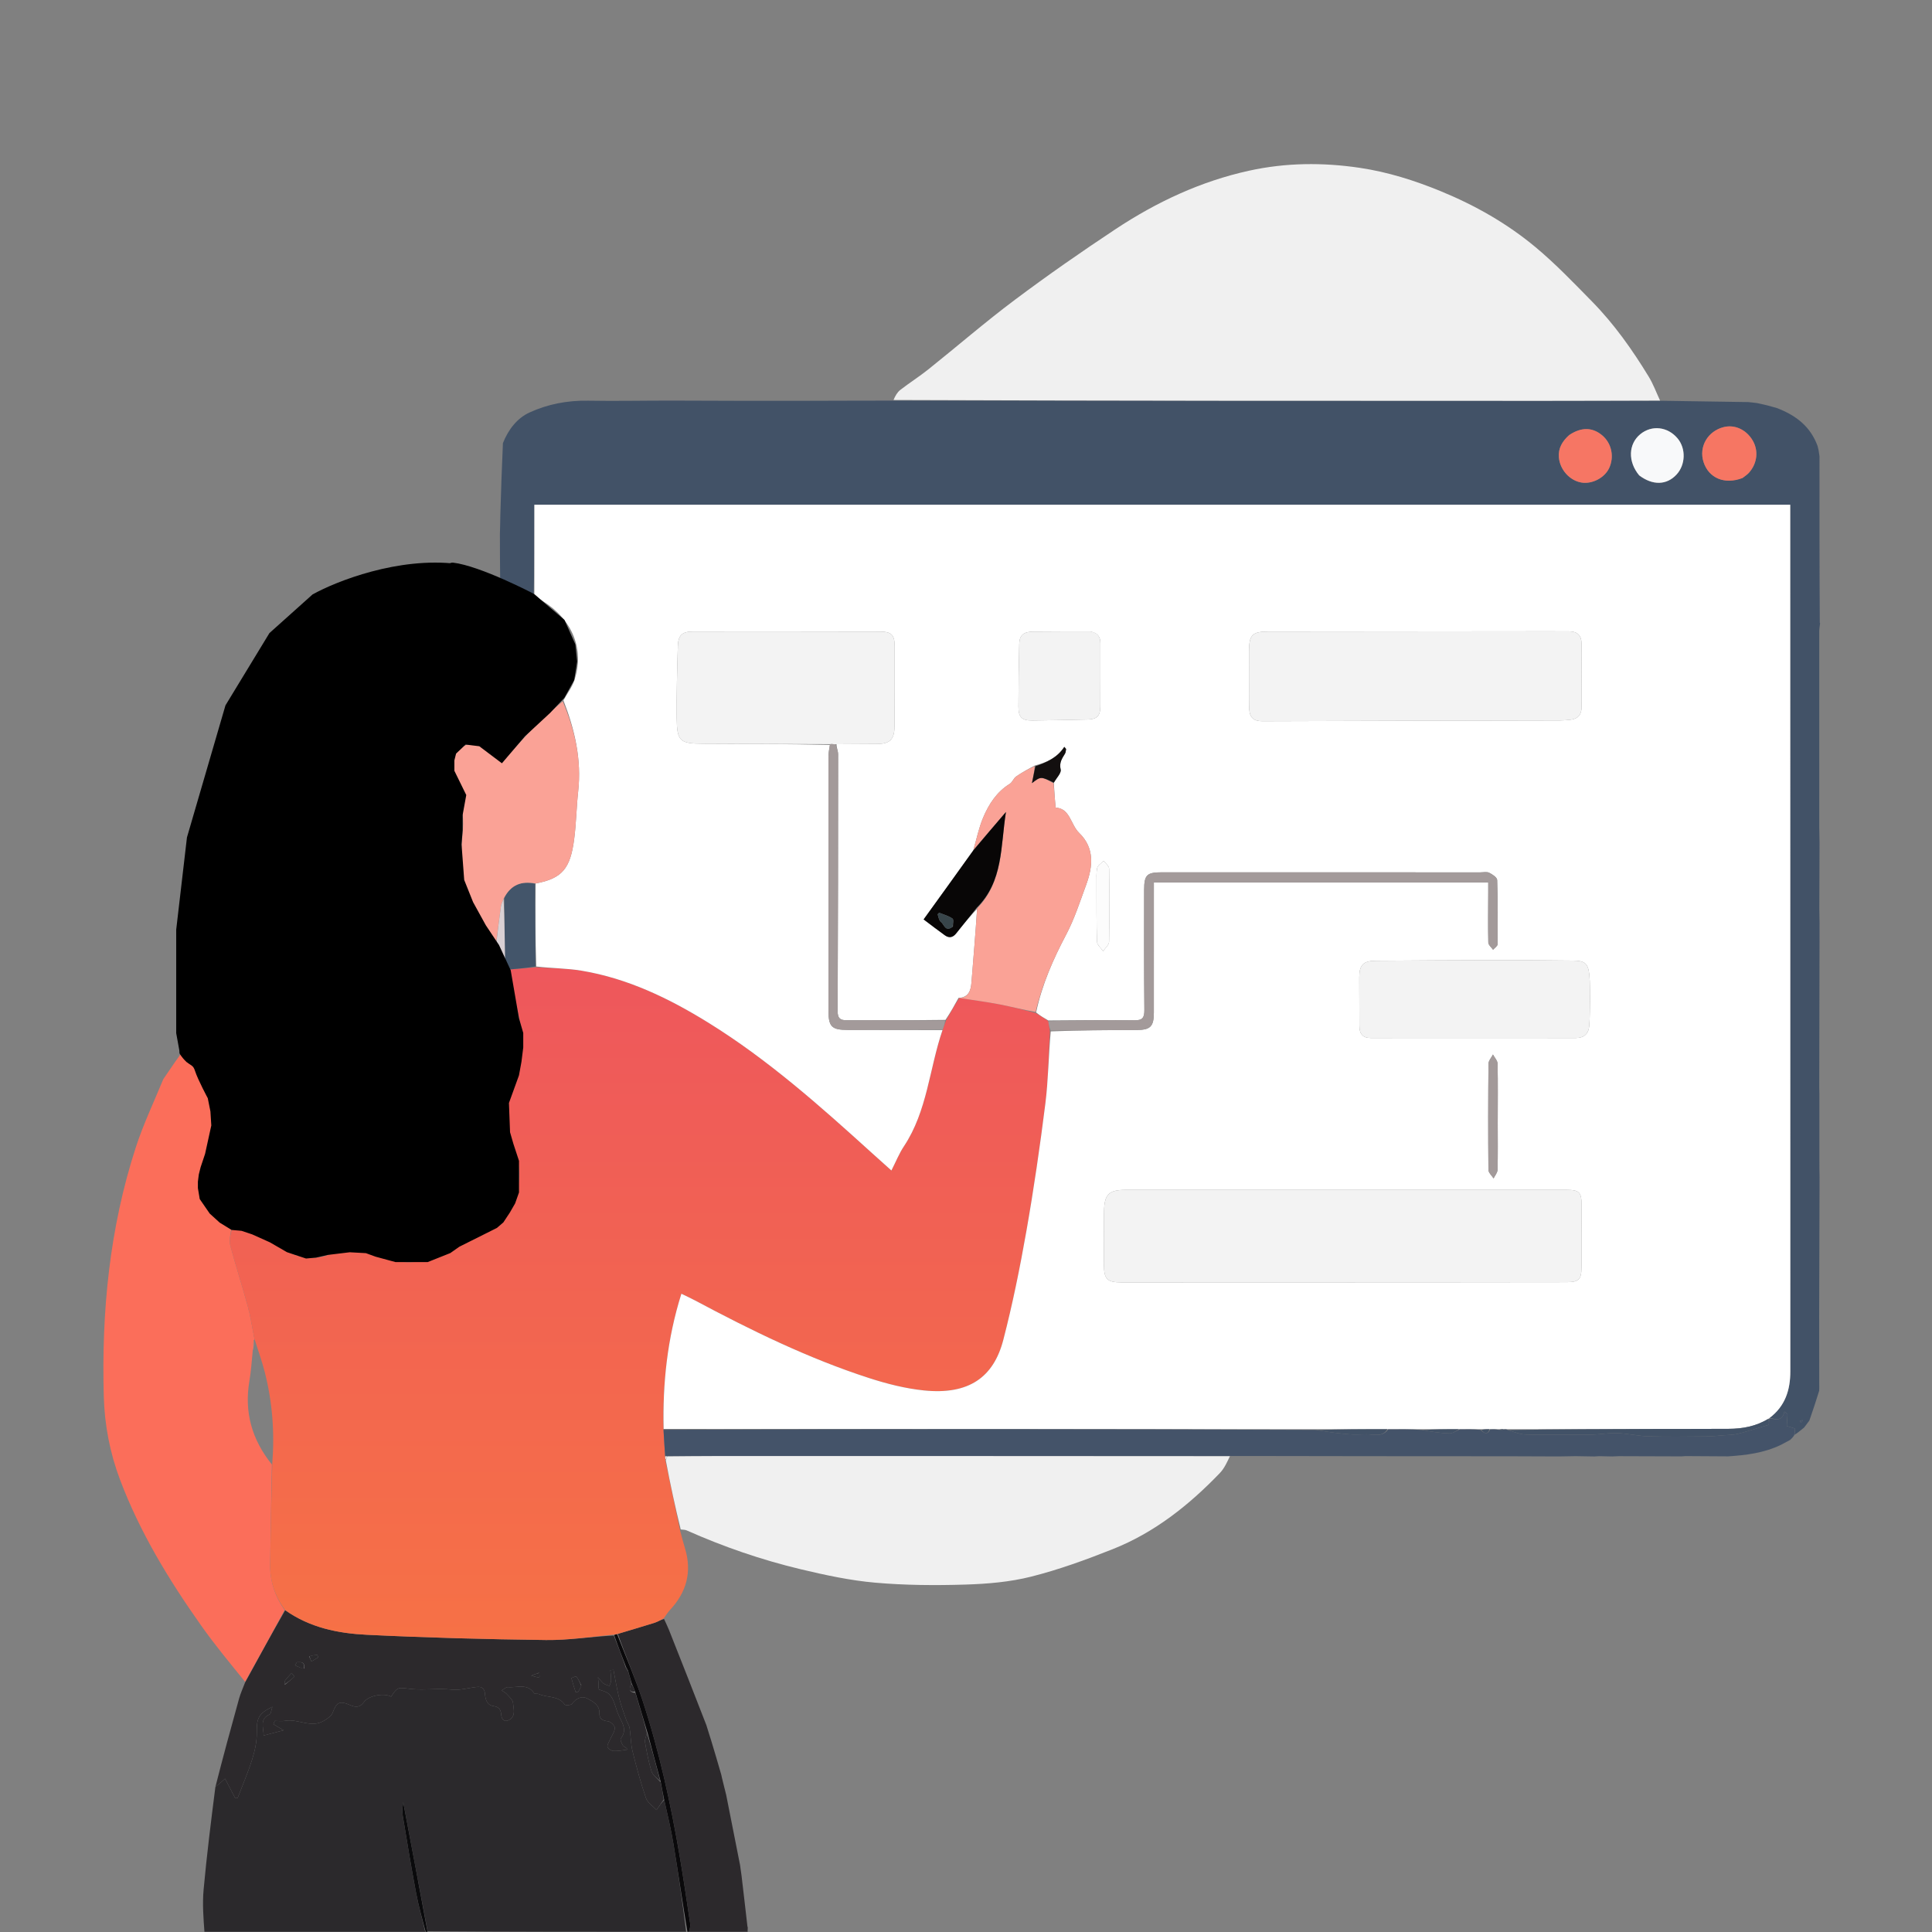 <svg width="1080" height="1080" viewBox="0 0 1080 1080" fill="none" xmlns="http://www.w3.org/2000/svg">
<rect x="0" y="0" width="1080" height="1080" fill="#808080" stroke="none"/>
<g clip-path="url(#clip0_3380_73)">
<mask id="mask0_3380_73" style="mask-type:luminance" maskUnits="userSpaceOnUse" x="0" y="0" width="1080" height="1080">
<path d="M1080 0H0V1080H1080V0Z" fill="white"/>
</mask>
<g mask="url(#mask0_3380_73)">
<path d="M238.001 1081C196.98 1081 155.959 1081 114.333 1080.6C113.717 1072.24 113.096 1064.22 113.819 1056.32C115.57 1037.18 117.947 1018.1 120.399 998.939C122.139 997.597 123.551 996.315 125.792 994.281C127.858 998.242 129.593 1001.57 131.327 1004.89C131.805 1005.02 132.283 1005.15 132.761 1005.28C135.538 998.028 138.646 990.876 140.974 983.479C142.478 978.7 143.597 973.552 143.539 968.584C143.446 960.547 144.381 957.956 152.255 954.093C151.605 956.028 151.528 958.002 150.725 958.363C145.072 960.907 147.232 965.362 147.4 970.154C151.381 969.112 154.91 968.188 158.521 967.242C156.329 965.929 154.596 964.89 152.862 963.852C153.098 963.234 153.334 962.617 153.57 962C155.516 962 157.516 962.292 159.4 961.948C166.622 960.629 173.851 966.235 180.977 961.952C182.852 960.825 185.219 959.41 185.889 957.587C188.108 951.546 189.769 950.553 195.724 953.157C198.753 954.481 201.2 954.616 203.483 951.405C206.108 947.713 215.05 946.268 218.605 948.453C222.556 942.348 222.808 943.478 230.236 944.192C237.482 944.888 244.947 943.661 252.417 944.496C257.022 945.011 261.84 943.517 266.573 943.023C269.353 942.732 270.86 943.83 271.098 946.906C271.333 949.927 272.155 953.142 275.802 953.7C278.865 954.169 279.99 955.542 280.191 958.565C280.348 960.945 281.842 962.975 284.579 961.475C288.572 959.287 287.001 955.192 286.799 951.959C286.691 950.24 284.662 948.562 283.313 947.031C282.551 946.164 281.409 945.632 280.439 944.949C281.617 944.301 282.854 943.012 283.963 943.115C288.944 943.577 294.746 940.768 298.578 946.517C298.946 947.069 300.548 946.651 301.414 947.045C306.063 949.158 312.145 947.696 315.672 952.87C316.07 953.454 319.15 953.254 319.745 952.473C322.079 949.406 325.138 947.766 328.366 949.5C331.455 951.159 335.221 952.994 335.081 957.782C334.992 960.824 336.801 961.875 339.865 962.208C341.349 962.369 343.791 964.75 343.703 965.975C343.535 968.303 341.82 970.505 340.828 972.794C340.288 974.042 339.245 975.641 339.636 976.577C340.089 977.661 341.845 978.791 343.076 978.838C345.652 978.935 348.256 978.335 350.848 978.021C350.029 976.659 348.704 976.472 348.238 975.739C347.498 974.574 346.536 972.425 347.048 971.769C350.571 967.258 348.131 963.541 346.144 959.514C344.787 956.764 344.17 953.658 342.944 950.831C342.259 949.252 341.274 947.558 339.939 946.573C338.415 945.448 336.353 945.052 334.359 944.275C334.471 943.614 334.691 942.974 334.664 942.346C334.594 940.751 334.414 939.16 334.277 937.568C335.28 938.737 336.146 940.077 337.328 941.022C338.242 941.752 339.552 941.987 340.686 942.443C341.01 941.429 341.587 940.42 341.603 939.402C341.635 937.487 341.342 935.566 341.185 933.647C341.769 933.587 342.353 933.526 342.938 933.466C343.959 938.647 344.781 943.878 346.062 948.995C347.13 953.257 348.698 957.397 350.124 961.565C350.641 963.077 351.73 964.457 351.97 965.989C352.642 970.286 352.557 974.742 353.587 978.934C355.751 987.746 358.146 996.53 361.084 1005.11C361.974 1007.71 364.96 1009.59 366.986 1011.8C368.34 1009.83 369.695 1007.87 371.309 1006.19C373.237 1014.7 375.158 1022.88 376.521 1031.16C379.196 1047.4 381.56 1063.69 383.581 1079.97C335.094 1080 287.079 1080.01 239.035 1079.62C234.468 1055.27 229.93 1031.33 225.392 1007.39C225.061 1009.92 224.72 1012.46 225.117 1014.88C227.475 1029.24 229.838 1043.6 232.542 1057.9C234.011 1065.66 236.159 1073.3 238.001 1081Z" fill="#2B292C"/>
<path d="M418.004 1077.5C417.977 1077.92 417.95 1078.34 417.924 1079.26C417.951 1080.18 417.976 1080.59 418.001 1081C407.313 1081 396.626 1081 385.459 1080.79C384.98 1080.58 384.966 1080.17 385.25 1079.87C385.637 1078.11 386.012 1076.6 385.799 1075.18C383.943 1062.77 382.129 1050.35 380.022 1037.98C374.988 1008.42 368.59 979.156 359.234 950.647C355.106 938.066 349.768 925.882 345.381 913.349C352.467 911.191 359.171 909.266 365.824 907.174C367.639 906.603 369.299 905.535 371.198 905.021C372.252 907.318 373.214 909.258 374.01 911.263C380.987 928.851 387.935 946.451 394.883 964.416C395.803 967.523 396.732 970.263 397.683 973.404C399.58 979.804 401.453 985.803 403.209 992.126C403.388 993.3 403.685 994.15 403.95 995.33C404.191 996.479 404.464 997.298 404.722 998.482C405.129 1000.23 405.55 1001.62 405.946 1003.4C408.522 1016.57 411.123 1029.35 413.678 1042.5C413.94 1044.59 414.247 1046.3 414.521 1048.46C415.607 1057.94 416.725 1066.97 417.74 1076.18C417.759 1076.74 417.881 1077.12 418.004 1077.5Z" fill="#2C292C"/>
<path d="M238.25 1081C236.158 1073.3 234.01 1065.66 232.541 1057.9C229.837 1043.6 227.474 1029.24 225.116 1014.88C224.719 1012.46 225.06 1009.92 225.39 1007.39C229.929 1031.33 234.467 1055.27 239.005 1079.86C239.004 1080.51 239 1081 239 1081C239 1081 238.5 1081 238.25 1081Z" fill="#0A0A0C"/>
<path d="M1017.11 255.001C1017.09 285.878 1017.07 316.755 1017.27 348.059C1017.49 348.485 1017.43 348.504 1017.43 348.504C1017.27 349.971 1016.97 351.439 1016.97 352.906C1016.95 389.295 1016.97 425.685 1016.98 462.974C1017.03 466.25 1017.08 468.626 1017.13 471.001C1017.09 483.126 1017.05 495.25 1017 508.15C1017.04 511.285 1017.09 513.643 1017.14 516.001C1017.08 546.359 1017.03 576.717 1016.96 607.959C1017.02 610.563 1017.08 612.282 1017.05 614.463C1017.02 625.95 1017.08 636.974 1017.05 648.447C1017.02 651.93 1017.08 654.966 1017.14 658.001C1017.07 682.969 1016.98 707.936 1016.93 732.904C1016.9 746.056 1016.95 759.208 1016.96 773.11C1016.98 774.907 1017.01 775.954 1016.94 777.396C1015.13 783.161 1013.43 788.531 1011.46 794.07C1010.39 795.459 1009.58 796.678 1008.48 798.041C1006.51 799.609 1004.84 801.032 1003.15 802.074C1003.25 800.615 1003.37 799.538 1003.48 798.569C1001.48 797.962 999.853 797.466 998.821 797.152C998.993 794.408 999.117 792.42 999.241 790.433C998.665 789.985 998.09 789.537 997.514 789.089C996.071 795.276 992.166 792.929 989.125 792.681C998.046 785.968 1000.8 776.879 1000.8 766.553C1000.78 606.591 1000.76 446.628 1000.75 286.665C1000.75 285.094 1000.75 283.522 1000.75 282.149C766.278 282.149 532.606 282.149 298.712 282.149C298.712 285.145 298.712 287.638 298.712 290.131C298.711 304.115 298.71 318.098 298.33 332.093C291.569 330.015 285.186 327.925 278.988 325.577C279.29 324.935 279.408 324.552 279.588 323.706C279.535 315.18 279.418 307.116 279.447 298.6C279.624 294.666 279.595 291.181 279.697 287.7C280.085 274.467 280.515 261.235 281.138 247.72C284.172 240.037 289.165 233.721 295.958 230.6C306.133 225.926 317.234 223.782 328.725 223.989C344.145 224.267 359.575 223.925 375.462 223.939C399.35 224.045 422.777 224.094 446.203 224.068C463.808 224.048 481.412 223.934 499.475 223.945C620.813 224.041 741.692 224.06 862.572 224.057C884.378 224.057 906.184 223.966 928.449 224.023C944.906 224.303 960.904 224.477 977.25 224.765C979.064 224.973 980.529 225.067 982.288 225.335C983.032 225.541 983.481 225.575 984.235 225.755C985.651 226.102 986.761 226.302 988.154 226.675C989.958 227.205 991.478 227.564 993.313 228.107C1003.9 232.168 1012.03 238.358 1016.03 249.291C1016.2 250.114 1016.39 250.648 1016.58 251.569C1016.76 252.971 1016.93 253.986 1017.11 255.001ZM974.3 267.071C975.45 266.123 976.751 265.307 977.726 264.203C982.369 258.947 983.099 251.845 979.699 246.14C976.146 240.177 969.783 237.237 963.663 238.731C954.668 240.926 949.551 249.693 952.276 258.239C955.146 267.236 963.993 271.056 974.3 267.071ZM916.557 265.96C923.923 271.476 931.691 271.221 937.188 265.282C942.245 259.819 942.528 250.794 937.82 245.118C932.306 238.47 923.332 237.447 916.917 242.735C910.278 248.208 909.888 258.018 916.557 265.96ZM876.985 243.386C873.322 246.64 871.012 250.586 871.424 255.614C872.001 262.665 877.596 268.741 884.176 269.76C890.117 270.68 896.97 267.08 899.5 261.711C902.457 255.433 900.942 247.956 895.812 243.517C890.374 238.81 884.036 238.595 876.985 243.386ZM1007.7 793.93C1007.22 793.982 1006.74 794.035 1006.26 794.087C1006.37 794.513 1006.48 794.939 1006.6 795.366C1007.01 795.078 1007.42 794.789 1007.7 793.93Z" fill="#425267"/>
<path d="M120.398 998.939C124.583 982.507 129.058 966.004 133.643 949.531C134.441 946.662 135.696 943.92 137.001 940.519C144.541 926.631 151.821 913.343 159.435 900.115C173.279 909.914 189.056 913.067 205.013 913.849C238.385 915.484 271.808 916.367 305.219 916.782C317.784 916.938 330.376 914.94 343.111 914.258C345.522 920.389 347.778 926.186 349.814 932.156C350.049 932.886 350.504 933.443 351.124 934.32C351.885 936.725 352.481 938.81 352.917 941.238C351.67 943.993 351.363 946.007 355.172 946.322C357.581 954.088 359.83 961.533 361.702 969.063C361.051 970.766 360.312 972.468 360.584 973.988C361.56 979.454 362.546 984.964 364.225 990.236C364.924 992.43 367.375 994.067 369.291 996.23C370.051 999.638 370.55 1002.77 371.049 1005.91C369.694 1007.87 368.339 1009.83 366.985 1011.8C364.959 1009.59 361.973 1007.71 361.083 1005.11C358.145 996.53 355.75 987.746 353.586 978.934C352.556 974.742 352.641 970.286 351.969 965.989C351.729 964.457 350.64 963.077 350.123 961.565C348.697 957.398 347.129 953.257 346.062 948.995C344.78 943.878 343.958 938.647 342.937 933.466C342.352 933.526 341.768 933.587 341.184 933.648C341.341 935.566 341.634 937.487 341.602 939.402C341.586 940.42 341.009 941.43 340.685 942.443C339.551 941.987 338.241 941.752 337.327 941.022C336.145 940.077 335.279 938.737 334.276 937.568C334.413 939.16 334.593 940.751 334.663 942.346C334.69 942.975 334.47 943.614 334.358 944.275C336.352 945.052 338.414 945.448 339.938 946.573C341.273 947.558 342.258 949.253 342.943 950.831C344.169 953.658 344.786 956.764 346.143 959.514C348.13 963.542 350.57 967.258 347.047 971.769C346.535 972.425 347.497 974.574 348.237 975.739C348.703 976.472 350.028 976.659 350.847 978.022C348.255 978.335 345.651 978.935 343.075 978.838C341.844 978.791 340.088 977.661 339.635 976.577C339.244 975.641 340.287 974.043 340.827 972.794C341.819 970.505 343.535 968.303 343.702 965.975C343.79 964.75 341.348 962.369 339.864 962.208C336.8 961.875 334.991 960.824 335.08 957.782C335.22 952.994 331.454 951.159 328.365 949.5C325.137 947.766 322.078 949.406 319.744 952.473C319.149 953.254 316.069 953.454 315.671 952.871C312.144 947.696 306.062 949.158 301.413 947.045C300.547 946.652 298.945 947.069 298.577 946.517C294.745 940.768 288.943 943.577 283.962 943.115C282.853 943.012 281.616 944.301 280.438 944.949C281.408 945.632 282.55 946.165 283.312 947.031C284.661 948.563 286.69 950.24 286.798 951.96C287 955.193 288.571 959.288 284.578 961.475C281.841 962.975 280.348 960.945 280.19 958.565C279.989 955.542 278.864 954.169 275.801 953.7C272.154 953.142 271.332 949.927 271.097 946.906C270.859 943.83 269.352 942.732 266.572 943.023C261.839 943.517 257.021 945.011 252.416 944.496C244.946 943.661 237.481 944.888 230.235 944.192C222.808 943.478 222.555 942.348 218.604 948.453C215.049 946.269 206.108 947.713 203.483 951.405C201.199 954.616 198.752 954.481 195.723 953.157C189.768 950.553 188.107 951.546 185.888 957.587C185.218 959.41 182.851 960.825 180.976 961.952C173.85 966.235 166.621 960.629 159.399 961.948C157.515 962.292 155.515 962 153.569 962C153.333 962.617 153.097 963.235 152.861 963.852C154.595 964.89 156.328 965.929 158.52 967.242C154.909 968.188 151.38 969.112 147.399 970.155C147.231 965.362 145.071 960.907 150.724 958.363C151.527 958.002 151.604 956.028 152.254 954.094C144.38 957.956 143.445 960.547 143.538 968.585C143.596 973.552 142.477 978.7 140.973 983.479C138.645 990.876 135.537 998.028 132.76 1005.28C132.282 1005.15 131.804 1005.02 131.326 1004.89C129.592 1001.57 127.857 998.243 125.791 994.281C123.55 996.316 122.138 997.597 120.398 998.939ZM324.968 942.085C324.08 940.414 323.311 938.653 322.189 937.156C321.999 936.904 319.395 938.019 319.419 938.112C320.097 940.749 320.971 943.336 321.812 945.93C322.299 945.854 322.785 945.777 323.272 945.7C323.805 944.753 324.339 943.805 324.968 942.085ZM159.196 941.849C161.01 940.347 162.845 938.867 164.56 937.26C164.629 937.196 163.568 935.925 163.034 935.217C161.83 936.56 160.564 937.854 159.46 939.274C159.107 939.729 159.185 940.519 159.196 941.849ZM170.187 932.756C170.493 928.672 168.081 929.16 165.938 929.196C165.607 929.777 165.275 930.357 164.944 930.937C166.503 931.666 168.062 932.394 170.187 932.756ZM172.781 925.942C173.218 926.896 173.655 927.85 174.093 928.804C175.369 928.015 176.645 927.225 177.921 926.436C177.74 925.987 177.559 925.537 177.378 925.088C176.028 925.217 174.678 925.345 172.781 925.942ZM301.254 935.081C300.197 935.48 299.139 935.88 296.919 936.719C302.095 938.113 302.095 938.113 301.254 935.081Z" fill="#2C292C"/>
<path d="M371.308 1006.19C370.55 1002.77 370.051 999.638 369.284 995.824C366.703 986.422 364.391 977.7 362.079 968.977C359.83 961.533 357.581 954.088 355.165 945.965C354.359 943.823 353.718 942.358 353.078 940.894C352.481 938.809 351.885 936.725 351.11 934.026C350.633 932.935 350.334 932.459 350.034 931.983C347.778 926.186 345.522 920.389 343.333 914.108C343.925 913.59 344.452 913.554 344.979 913.518C349.767 925.882 355.105 938.066 359.233 950.646C368.589 979.155 374.987 1008.42 380.021 1037.98C382.128 1050.35 383.942 1062.77 385.798 1075.18C386.011 1076.6 385.636 1078.11 385.249 1079.87C384.965 1080.17 384.512 1080.05 384.282 1080.01C381.56 1063.69 379.195 1047.4 376.52 1031.16C375.157 1022.88 373.236 1014.7 371.308 1006.19Z" fill="#0A090B"/>
<path d="M159.101 900.054C151.821 913.342 144.541 926.631 137.009 940.128C128.641 929.827 120.146 919.585 112.486 908.752C94.386 883.154 78.119 856.478 67.02 826.96C61.408 812.035 58.469 796.603 58.02 780.661C56.684 733.259 61.223 686.573 75.941 641.293C80.091 628.523 85.919 616.299 91.287 603.25C95.673 596.736 99.749 590.797 104.129 585.052C106.304 588.944 108.146 592.657 110.052 596.337C119.009 613.633 122.741 630.633 114.195 650.009C107.325 665.586 114.326 678.858 129.265 686.879C128.815 690.209 128.004 693.459 128.755 696.295C131.767 707.665 135.436 718.859 138.509 730.214C140.126 736.189 141.014 742.36 142.248 748.582C142.265 748.722 142.131 748.97 141.825 749.241C141.402 751.46 141.284 753.409 141.219 755.777C140.667 761.453 140.301 766.749 139.418 771.957C136.471 789.355 140.756 804.712 151.991 818.665C151.659 837.59 151.289 856.067 151.017 874.544C150.879 883.917 153.724 892.401 159.101 900.054Z" fill="#FB6E5A"/>
<path d="M159.436 900.115C153.725 892.401 150.88 883.917 151.018 874.544C151.29 856.067 151.66 837.591 152.196 818.289C153.607 800.469 152.214 783.677 148.047 767.171C146.45 760.842 144.191 754.68 142.233 748.442C141.016 742.36 140.127 736.189 138.51 730.214C135.437 718.86 131.768 707.665 128.756 696.295C128.005 693.459 128.816 690.209 129.635 686.92C139.823 688.306 148.529 691.554 156.53 697.115C164.687 702.786 174.088 704.928 183.615 701.485C193.322 697.977 202.341 698.753 211.752 702.344C225.613 707.633 239.12 706.408 252.088 698.941C258.711 695.127 265.415 691.359 272.396 688.281C280.509 684.705 285.508 678.74 287.963 670.532C290.747 661.225 291.329 651.756 287.418 642.637C281.907 629.789 282.224 617.247 287.544 604.392C291.613 594.56 293.232 584.113 291.157 573.547C289.082 562.979 286.345 552.54 284.345 541.984C289.645 541.518 294.5 541.113 299.8 540.714C308.53 541.311 316.922 541.256 325.079 542.614C350.958 546.923 374.169 558.164 396.207 571.832C429.465 592.458 458.567 618.382 487.437 644.559C490.957 647.75 494.508 650.908 498.298 654.308C500.836 649.337 502.633 644.785 505.282 640.802C518.409 621.071 519.471 597.393 527.009 575.503C527.683 573.613 528.221 572.022 528.992 570.124C531.425 565.82 533.624 561.823 536.28 557.89C544.036 559.09 551.372 560.024 558.62 561.418C565.398 562.721 572.082 564.512 579.07 566.326C581.558 567.857 583.784 569.15 586.02 570.821C586.319 572.884 586.607 574.568 586.903 576.684C586.111 590.403 586.017 603.779 584.362 616.958C581.378 640.722 577.937 664.453 573.788 688.039C570.188 708.5 566.067 728.93 560.848 749.028C555.459 769.778 541.715 779.878 516.383 777.256C506.053 776.186 495.723 773.549 485.808 770.342C451.789 759.339 419.802 743.641 388.328 726.853C386.062 725.645 383.716 724.588 380.902 723.214C372.984 748.353 370.384 773.348 370.903 799.251C371.17 804.49 371.508 809.253 371.822 814.354C371.864 815.136 371.93 815.58 371.961 816.455C374.665 829.582 377.407 842.279 380.13 855.357C381.066 859.07 381.988 862.411 382.979 865.732C386.883 878.815 383.734 890.127 374.523 899.987C373.198 901.406 372.186 903.118 371.03 904.694C369.299 905.535 367.639 906.603 365.824 907.174C359.171 909.265 352.467 911.191 345.381 913.349C344.453 913.554 343.926 913.59 343.178 913.775C330.377 914.94 317.785 916.938 305.22 916.782C271.809 916.367 238.386 915.484 205.014 913.849C189.057 913.067 173.28 909.914 159.436 900.115Z" fill="url(#paint0_linear_3380_73)"/>
<path d="M526.87 575.802C519.47 597.393 518.408 621.071 505.281 640.802C502.632 644.785 500.835 649.337 498.297 654.309C494.507 650.908 490.956 647.75 487.436 644.559C458.566 618.382 429.464 592.458 396.206 571.832C374.168 558.164 350.957 546.923 325.078 542.614C316.921 541.256 308.529 541.311 299.788 540.274C299.25 524.562 299.169 509.296 299.43 493.868C314.307 491.084 318.81 485.53 320.965 469.108C322.128 460.245 322.23 451.248 323.21 442.355C325.154 424.702 321.373 408.067 314.973 391.529C317.11 387.615 319.753 384.232 321.04 380.394C326.845 363.08 320.026 346.342 303.485 336.058C301.742 334.975 300.294 333.419 298.709 332.082C298.71 318.098 298.711 304.115 298.712 290.131C298.712 287.638 298.712 285.145 298.712 282.149C532.607 282.149 766.278 282.149 1000.75 282.149C1000.75 283.523 1000.75 285.094 1000.75 286.665C1000.76 446.628 1000.78 606.591 1000.8 766.554C1000.8 776.879 998.046 785.968 989.142 792.692C988.984 792.989 988.972 792.953 988.628 793.046C981.571 797.384 974.086 798.68 966.325 798.727C953.009 798.808 939.692 798.768 926.376 798.802C898.584 798.872 870.793 798.958 842.672 798.944C841.895 798.913 841.447 798.974 840.63 798.941C839.508 798.91 838.754 798.972 837.591 798.939C835.787 798.908 834.393 798.972 832.589 798.944C830.787 798.914 829.394 798.977 827.548 798.945C823.397 798.912 819.698 798.975 815.539 798.944C808.386 798.912 801.693 798.972 794.541 798.937C788.054 798.908 782.026 798.973 775.539 798.945C762.052 798.914 749.027 798.976 735.541 798.943C613.711 798.823 492.342 798.799 370.973 798.776C370.383 773.348 372.983 748.353 380.901 723.214C383.715 724.588 386.061 725.645 388.327 726.853C419.801 743.641 451.788 759.34 485.807 770.342C495.722 773.549 506.052 776.186 516.382 777.256C541.714 779.878 555.458 769.778 560.847 749.028C566.066 728.93 570.187 708.5 573.787 688.039C577.936 664.453 581.377 640.722 584.361 616.958C586.016 603.779 586.11 590.403 587.368 576.542C603.645 575.905 619.461 575.838 635.278 575.779C643.079 575.75 644.999 573.887 645.009 566.025C645.036 543.537 645.017 521.048 645.016 498.559C645.016 496.81 645.016 495.061 645.016 493.257C707.659 493.257 769.548 493.257 831.938 493.257C831.938 495.312 831.943 497.105 831.937 498.898C831.909 508.227 831.765 517.557 831.973 526.88C832.003 528.245 833.705 529.573 834.634 530.917C835.506 529.909 837.125 528.909 837.136 527.89C837.27 515.9 837.318 503.902 836.919 491.921C836.871 490.482 834.251 488.748 832.469 487.871C831.116 487.206 829.2 487.662 827.535 487.662C768.232 487.648 708.929 487.64 649.626 487.631C641.098 487.63 639.599 488.998 639.585 497.461C639.546 519.782 639.49 542.104 639.712 564.423C639.756 568.862 638.766 570.449 633.978 570.373C617.993 570.117 601.999 570.379 586.009 570.443C583.783 569.15 581.557 567.857 579.191 565.948C582.549 550.158 588.776 536.138 596.029 522.381C600.646 513.623 603.704 504.016 607.148 494.675C610.945 484.376 611.999 474.06 603.253 465.597C598.436 460.936 598.243 451.886 590.086 451.465C589.68 446.625 589.311 442.221 589.102 437.527C590.585 434.86 593.389 432.124 592.919 430.179C591.984 426.31 593.707 423.993 595.37 421.246C595.8 420.534 595.772 419.545 595.954 418.683C595.62 418.291 595.285 417.898 594.951 417.505C591.024 423.534 585.178 426.148 578.499 427.927C574.718 429.929 571.224 431.83 567.986 434.096C566.564 435.09 565.929 437.262 564.478 438.154C557.195 442.627 552.804 449.467 549.622 456.951C547.159 462.746 545.923 469.064 544.02 475.466C534.862 488.291 525.825 500.798 516.318 513.956C520.516 517.11 524.284 520.05 528.172 522.822C530.583 524.542 532.683 524.126 534.599 521.664C538.274 516.944 542.153 512.384 546.191 508.045C545.301 521.976 544.143 535.618 543.048 549.265C542.676 553.897 541.348 557.602 535.821 557.826C533.623 561.823 531.424 565.82 528.534 570.128C509.683 570.382 491.521 570.242 473.361 570.334C469.463 570.354 468.23 569.085 468.247 565.143C468.446 517.321 468.505 469.498 468.509 421.675C468.509 419.803 467.593 417.931 467.634 416.025C475.488 415.957 482.811 415.938 490.133 415.885C497.486 415.832 499.998 413.402 500.044 405.953C500.137 391.137 500.135 376.32 500.125 361.504C500.121 354.923 498.458 353.093 491.919 353.078C457.126 352.999 422.332 352.982 387.539 353.022C381.231 353.03 379.106 355.009 378.918 361.391C378.528 374.695 378.146 388.011 378.285 401.316C378.424 414.464 380.055 415.708 393.158 415.737C416.786 415.789 440.415 415.907 463.935 416.4C463.579 418.766 463.117 420.728 463.116 422.691C463.082 470.105 463.08 517.52 463.119 564.934C463.126 574.027 464.965 575.73 473.972 575.731C491.605 575.733 509.237 575.776 526.87 575.802ZM801.5 716.804C826.333 716.784 851.167 716.789 876 716.726C882.473 716.71 884.017 715.142 884.045 708.82C884.097 697.154 884.093 685.487 884.097 673.82C884.099 666.355 882.937 665.136 875.356 665.134C793.357 665.115 711.358 665.111 629.359 665.136C619.787 665.138 617.298 667.623 617.163 677.343C617.027 687.175 617.068 697.009 617.096 706.843C617.119 715.137 618.869 716.858 627.002 716.856C684.834 716.837 742.667 716.82 801.5 716.804ZM698.202 386.469C698.237 389.799 698.149 393.137 698.34 396.458C698.598 400.968 700.667 403.168 705.656 403.147C761.117 402.916 816.579 402.862 872.041 402.736C874.03 402.732 876.028 402.546 878.008 402.32C882.179 401.843 884.118 399.405 884.109 395.251C884.083 383.426 884.087 371.601 884.084 359.776C884.082 355.281 881.821 352.992 877.349 352.931C873.52 352.879 869.689 352.885 865.858 352.888C813.561 352.93 761.263 352.959 708.966 353.038C699.997 353.051 698.248 354.917 698.211 363.994C698.181 371.156 698.202 378.317 698.202 386.469ZM888.843 558.504C888.737 554.013 888.915 549.492 888.457 545.037C887.788 538.53 885.93 537.031 879.486 536.979C865.163 536.863 850.839 536.69 836.516 536.713C814.032 536.75 791.547 536.905 769.063 537.065C762.069 537.115 759.848 539.407 759.839 546.406C759.829 555.4 759.909 564.394 759.913 573.388C759.915 577.739 761.535 580.263 766.375 580.255C804.516 580.2 842.657 580.22 880.798 580.259C885.474 580.264 888.037 577.921 888.4 573.456C888.777 568.821 888.714 564.15 888.843 558.504ZM609.002 352.952C598.504 352.984 588.006 352.954 577.509 353.075C572.104 353.137 569.877 355.108 569.766 360.044C569.506 371.701 569.316 383.362 569.314 395.022C569.312 401.03 571.245 402.829 577.137 402.765C587.464 402.652 597.791 402.44 608.117 402.204C613.089 402.09 615.063 400.187 615.101 395.181C615.192 383.351 615.106 371.519 615.143 359.688C615.154 356.012 613.681 353.627 609.002 352.952ZM837.236 627.5C837.25 616.538 837.382 605.572 837.157 594.615C837.121 592.885 835.472 591.189 834.569 589.478C833.699 591.203 832.087 592.921 832.07 594.655C831.874 614.419 831.852 634.187 832.035 653.951C832.049 655.555 833.911 657.143 834.915 658.738C835.692 657.13 837.096 655.539 837.139 653.911C837.363 645.446 837.24 636.971 837.236 627.5ZM612.951 494.548C612.993 505.185 612.871 515.827 613.236 526.453C613.298 528.241 615.465 529.957 616.659 531.707C617.818 529.958 619.946 528.228 619.983 526.456C620.264 512.834 620.235 499.202 620.002 485.578C619.977 484.104 618.047 482.662 617.001 481.205C615.731 482.504 613.726 483.623 613.353 485.142C612.694 487.822 613.03 490.747 612.951 494.548Z" fill="white"/>
<path d="M927.99 223.918C906.184 223.966 884.378 224.057 862.572 224.057C741.692 224.06 620.813 224.041 499.483 223.587C500.415 221.407 501.528 219.322 503.232 217.997C508.329 214.033 513.824 210.574 518.866 206.546C535.055 193.611 550.742 180.018 567.315 167.602C585.623 153.887 604.427 140.787 623.503 128.157C646.469 112.952 671.188 101.35 698.286 95.409C718.783 90.915 739.398 90.744 760.107 93.817C775.796 96.145 790.733 100.871 805.386 106.885C824.602 114.771 842.503 124.951 858.385 138.182C869.566 147.496 879.697 158.115 889.923 168.518C902.308 181.118 912.466 195.506 921.643 210.553C924.197 214.74 925.898 219.448 927.99 223.918Z" fill="#F0F0F0"/>
<path d="M370.902 799.251C492.342 798.799 613.711 798.823 735.643 799.325C742.158 800.47 748.099 801.259 754.066 801.753C757.298 802.02 760.571 801.818 763.825 801.766C768.066 801.698 772.75 803.55 775.999 799.039C782.026 798.973 788.053 798.907 794.642 799.32C800.217 800.336 805.224 801.14 810.248 801.275C812.144 801.326 814.081 799.829 815.999 799.037C819.698 798.974 823.397 798.912 827.627 799.295C830.09 801.691 831.77 801.911 832.999 799.036C834.393 798.972 835.787 798.907 837.649 799.262C839.077 799.466 840.038 799.251 840.999 799.035C841.447 798.974 841.895 798.913 842.762 799.314C846.472 800.517 849.751 801.828 853.055 801.898C865.132 802.156 877.219 802.094 889.3 801.955C894.262 801.897 899.232 800.933 904.172 801.113C909.933 801.324 915.654 802.746 921.413 802.911C932.153 803.219 942.908 803.051 953.656 802.969C956.938 802.944 960.219 802.582 963.496 802.321C966.223 802.104 969.029 802.144 971.649 801.476C977.224 800.053 982.7 798.243 988.793 796.42C988.821 795.875 988.896 794.414 988.972 792.953C988.972 792.953 988.984 792.989 988.967 792.978C992.166 792.929 996.071 795.276 997.514 789.089C998.09 789.537 998.665 789.985 999.241 790.433C999.117 792.42 998.993 794.408 998.821 797.152C999.853 797.466 1001.48 797.962 1003.48 798.57C1003.37 799.538 1003.25 800.615 1002.98 802.314C1002.14 803.592 1001.43 804.248 1000.73 804.904C999.261 805.694 997.79 806.483 995.749 807.584C985.955 812.327 976.026 813.445 966.001 814.111C958.308 814.061 950.616 814.011 942.131 813.965C940.893 814.021 940.447 814.073 940.001 814.125C928.567 814.083 917.133 814.041 904.889 814.009C903.13 814.068 902.182 814.116 901.234 814.165C899.053 814.109 896.872 814.053 893.919 814.011C892.508 814.074 891.87 814.123 891.233 814.173C888.006 814.11 884.778 814.048 880.796 813.997C877.101 814.06 874.162 814.111 871.222 814.162C856.084 814.098 840.946 814.034 825.412 814.048C784.964 814.057 744.913 813.986 704.863 813.918C699.544 813.909 694.226 813.915 687.985 813.931C591.196 813.947 495.329 813.94 399.462 813.952C390.647 813.953 381.832 814.07 372.729 814.055C372.242 813.99 372.044 814.003 371.845 814.016C371.507 809.253 371.169 804.49 370.902 799.251Z" fill="#445369"/>
<path d="M973.971 267.268C963.994 271.056 955.147 267.236 952.278 258.239C949.552 249.693 954.669 240.926 963.664 238.731C969.784 237.237 976.147 240.177 979.701 246.14C983.1 251.845 982.37 258.947 977.727 264.204C976.752 265.307 975.451 266.123 973.971 267.268Z" fill="#F67663"/>
<path d="M916.285 265.708C909.888 258.018 910.278 248.209 916.918 242.735C923.332 237.447 932.307 238.47 937.82 245.119C942.528 250.795 942.245 259.82 937.189 265.282C931.691 271.222 923.923 271.477 916.285 265.708Z" fill="#F8F9FA"/>
<path d="M877.264 243.141C884.036 238.595 890.374 238.81 895.812 243.517C900.941 247.956 902.457 255.433 899.5 261.711C896.97 267.08 890.117 270.68 884.176 269.76C877.596 268.741 872.001 262.665 871.424 255.614C871.012 250.586 873.322 246.64 877.264 243.141Z" fill="#F67664"/>
<path d="M1007.77 794.216C1007.42 794.79 1007.01 795.078 1006.6 795.366C1006.48 794.94 1006.37 794.513 1006.26 794.087C1006.74 794.035 1007.22 793.982 1007.77 794.216Z" fill="#445369"/>
<path d="M361.702 969.062C364.391 977.7 366.703 986.422 369.022 995.55C367.375 994.067 364.924 992.43 364.225 990.235C362.546 984.964 361.56 979.454 360.584 973.988C360.312 972.467 361.051 970.766 361.702 969.062Z" fill="#2B292C"/>
<path d="M324.92 942.471C324.339 943.805 323.805 944.752 323.272 945.7C322.785 945.777 322.298 945.853 321.812 945.93C320.97 943.335 320.097 940.749 319.419 938.112C319.395 938.019 321.999 936.903 322.189 937.156C323.311 938.653 324.08 940.413 324.92 942.471Z" fill="#2B292C"/>
<path d="M159.132 941.502C159.186 940.519 159.108 939.729 159.461 939.274C160.565 937.854 161.831 936.56 163.034 935.217C163.569 935.925 164.63 937.196 164.561 937.26C162.846 938.867 161.011 940.347 159.132 941.502Z" fill="#2B292C"/>
<path d="M169.904 932.94C168.062 932.394 166.503 931.666 164.944 930.937C165.275 930.357 165.607 929.777 165.938 929.196C168.081 929.16 170.493 928.672 169.904 932.94Z" fill="#2B292C"/>
<path d="M173.056 925.708C174.679 925.345 176.029 925.217 177.379 925.088C177.56 925.537 177.741 925.987 177.922 926.436C176.646 927.225 175.37 928.015 174.094 928.804C173.656 927.85 173.219 926.896 173.056 925.708Z" fill="#2B292C"/>
<path d="M301.617 935.181C302.095 938.113 302.095 938.113 296.919 936.719C299.139 935.88 300.197 935.48 301.617 935.181Z" fill="#2B292C"/>
<path d="M352.917 941.238C353.718 942.358 354.358 943.823 355.006 945.643C351.363 946.007 351.67 943.993 352.917 941.238Z" fill="#2B292C"/>
<path d="M349.814 932.156C350.334 932.459 350.633 932.935 350.946 933.705C350.504 933.443 350.048 932.887 349.814 932.156Z" fill="#2B292C"/>
<path d="M141.825 749.241C141.966 750.873 141.801 752.776 141.401 755.018C141.284 753.409 141.402 751.46 141.825 749.241Z" fill="#FD7A64"/>
<path d="M373.017 814.133C381.832 814.07 390.647 813.953 399.462 813.952C495.329 813.941 591.196 813.947 687.524 814.028C685.987 817.24 684.439 820.806 681.914 823.433C664.644 841.405 645.325 856.752 621.972 866.005C607.077 871.907 591.902 877.452 576.399 881.357C564.481 884.36 551.882 885.416 539.539 885.79C522.789 886.298 505.918 886.194 489.242 884.724C475.303 883.495 461.429 880.513 447.777 877.258C425.817 872.022 404.489 864.685 383.832 855.489C382.958 855.1 381.89 855.145 380.53 854.982C377.405 842.279 374.664 829.582 372.189 816.29C372.643 815.174 372.83 814.653 373.017 814.133Z" fill="#F0F0F0"/>
<path d="M544.142 475.149C545.923 469.064 547.159 462.746 549.622 456.951C552.804 449.466 557.195 442.627 564.478 438.153C565.929 437.262 566.564 435.09 567.986 434.096C571.224 431.83 574.718 429.929 578.407 428.287C578.091 431.726 577.478 434.759 576.864 437.791C581.802 433.978 581.86 433.977 588.941 437.816C589.311 442.22 589.68 446.625 590.086 451.465C598.243 451.885 598.436 460.936 603.253 465.597C611.999 474.06 610.945 484.376 607.148 494.674C603.704 504.016 600.646 513.623 596.029 522.38C588.776 536.138 582.549 550.158 578.928 565.711C572.081 564.512 565.397 562.721 558.619 561.417C551.371 560.024 544.035 559.089 536.279 557.89C541.348 557.602 542.676 553.897 543.047 549.265C544.143 535.618 545.301 521.976 546.245 507.724C560.882 492.681 559.261 473.345 562.331 453.907C555.628 461.734 549.885 468.442 544.142 475.149Z" fill="#FAA296"/>
<path d="M586.02 570.821C602 570.379 617.994 570.117 633.979 570.373C638.767 570.449 639.757 568.862 639.713 564.423C639.491 542.104 639.547 519.782 639.586 497.461C639.6 488.998 641.099 487.63 649.627 487.631C708.93 487.64 768.233 487.648 827.536 487.662C829.201 487.662 831.117 487.206 832.47 487.871C834.252 488.748 836.872 490.482 836.92 491.921C837.319 503.902 837.271 515.9 837.137 527.89C837.126 528.909 835.507 529.909 834.635 530.917C833.707 529.573 832.004 528.245 831.974 526.88C831.766 517.557 831.91 508.227 831.938 498.898C831.944 497.105 831.939 495.312 831.939 493.257C769.549 493.257 707.66 493.257 645.017 493.257C645.017 495.061 645.017 496.81 645.017 498.559C645.018 521.048 645.037 543.537 645.01 566.025C645 573.887 643.08 575.75 635.279 575.779C619.462 575.838 603.646 575.905 587.363 576.111C586.608 574.568 586.319 572.884 586.02 570.821Z" fill="#A39A9A"/>
<path d="M467.104 416.06C467.594 417.931 468.51 419.803 468.51 421.675C468.506 469.498 468.447 517.321 468.247 565.143C468.231 569.085 469.464 570.354 473.362 570.334C491.522 570.242 509.684 570.382 528.301 570.435C528.221 572.022 527.683 573.613 527.008 575.503C509.238 575.776 491.605 575.733 473.973 575.731C464.966 575.73 463.127 574.027 463.12 564.934C463.081 517.519 463.083 470.105 463.117 422.691C463.118 420.728 463.58 418.766 463.899 416.392C463.971 415.98 463.946 416.052 464.216 415.954C464.677 415.838 464.868 415.821 465.289 415.946C466.048 416.079 466.576 416.069 467.104 416.06Z" fill="#A39A9A"/>
<path d="M284.344 541.983C283.334 541.433 282.771 540.822 282.333 539.574C282.223 526.68 281.988 514.422 281.912 501.845C285.704 494.397 291.604 492.414 299.089 494.029C299.169 509.296 299.25 524.562 299.343 540.268C294.499 541.113 289.644 541.518 284.344 541.983Z" fill="#43556A"/>
<path d="M372.729 814.055C372.83 814.653 372.643 815.174 372.226 815.859C371.929 815.58 371.863 815.136 371.821 814.354C372.044 814.003 372.242 813.99 372.729 814.055Z" fill="#EDECED"/>
<path d="M801.001 716.803C742.668 716.82 684.836 716.837 627.003 716.856C618.87 716.858 617.12 715.136 617.097 706.842C617.069 697.009 617.028 687.175 617.164 677.343C617.299 667.623 619.788 665.138 629.36 665.136C711.359 665.111 793.358 665.115 875.357 665.134C882.938 665.136 884.1 666.355 884.098 673.82C884.094 685.487 884.098 697.153 884.046 708.82C884.018 715.142 882.474 716.71 876.001 716.726C851.168 716.789 826.334 716.784 801.001 716.803Z" fill="#F3F3F3"/>
<path d="M698.202 385.974C698.203 378.317 698.182 371.156 698.212 363.994C698.249 354.917 699.998 353.051 708.967 353.038C761.264 352.959 813.562 352.93 865.859 352.888C869.69 352.885 873.521 352.879 877.351 352.931C881.822 352.992 884.083 355.281 884.085 359.776C884.088 371.601 884.084 383.426 884.11 395.251C884.119 399.405 882.18 401.843 878.009 402.32C876.029 402.546 874.031 402.732 872.042 402.736C816.58 402.862 761.118 402.916 705.657 403.147C700.668 403.168 698.599 400.968 698.341 396.458C698.15 393.137 698.238 389.799 698.202 385.974Z" fill="#F3F3F3"/>
<path d="M467.634 416.025C466.575 416.069 466.047 416.079 465.122 415.881C464.466 415.8 464.206 415.926 463.945 416.052C463.945 416.052 463.97 415.98 464.007 415.989C440.415 415.907 416.786 415.789 393.158 415.737C380.054 415.708 378.424 414.464 378.285 401.316C378.145 388.011 378.528 374.695 378.918 361.391C379.105 355.009 381.231 353.029 387.539 353.022C422.332 352.982 457.125 352.999 491.919 353.078C498.458 353.093 500.121 354.922 500.125 361.504C500.134 376.32 500.137 391.137 500.044 405.953C499.998 413.402 497.486 415.832 490.133 415.885C482.811 415.937 475.488 415.957 467.634 416.025Z" fill="#F3F3F3"/>
<path d="M299.43 493.868C291.604 492.414 285.704 494.397 281.678 502.1C280.847 504.066 280.204 505.429 280.003 506.855C279.051 513.636 278.218 520.435 277.343 527.228C272.608 519.211 267.432 511.416 263.243 503.123C257.415 491.585 257.257 478.987 258.538 466.46C259.35 458.51 258.798 451.023 255.974 443.436C254.163 438.568 253.018 433.084 253.179 427.927C253.514 417.219 262.98 412.638 271.989 418.463C275.157 420.51 277.842 423.303 281.042 426.005C281.823 424.994 282.529 423.935 283.379 423.005C288.723 417.156 293.932 411.169 299.516 405.556C304.195 400.853 309.324 396.597 314.554 391.998C321.373 408.067 325.154 424.702 323.21 442.355C322.23 451.248 322.128 460.245 320.965 469.108C318.81 485.53 314.307 491.083 299.43 493.868Z" fill="#FAA296"/>
<path d="M888.844 559C888.715 564.15 888.778 568.821 888.401 573.456C888.038 577.921 885.475 580.264 880.799 580.259C842.658 580.22 804.517 580.2 766.376 580.255C761.537 580.263 759.916 577.739 759.914 573.388C759.91 564.394 759.83 555.4 759.84 546.406C759.849 539.407 762.07 537.115 769.064 537.065C791.548 536.905 814.033 536.75 836.517 536.713C850.84 536.69 865.164 536.863 879.487 536.979C885.931 537.031 887.789 538.53 888.458 545.037C888.916 549.492 888.738 554.013 888.844 559Z" fill="#F3F3F3"/>
<path d="M609.448 352.974C613.682 353.627 615.154 356.012 615.143 359.688C615.106 371.519 615.193 383.351 615.102 395.181C615.064 400.187 613.089 402.09 608.117 402.204C597.791 402.44 587.465 402.652 577.138 402.765C571.246 402.829 569.312 401.03 569.313 395.022C569.316 383.362 569.506 371.701 569.766 360.044C569.877 355.108 572.104 353.137 577.509 353.075C588.006 352.954 598.505 352.984 609.448 352.974Z" fill="#F3F3F3"/>
<path d="M544.02 475.466C549.885 468.442 555.628 461.734 562.331 453.907C559.261 473.345 560.882 492.681 546.001 507.436C542.152 512.384 538.274 516.944 534.599 521.664C532.683 524.125 530.583 524.542 528.172 522.822C524.284 520.05 520.516 517.11 516.318 513.956C525.825 500.798 534.862 488.29 544.02 475.466ZM532.699 517.919C532.66 516.395 533.208 514.016 532.47 513.509C530.296 512.016 527.623 511.24 525.109 510.277C524.931 510.208 524.12 511.009 524.187 511.212C524.668 512.664 524.912 514.617 525.969 515.361C527.827 516.668 528.336 521.262 532.699 517.919Z" fill="#080606"/>
<path d="M988.629 793.046C988.897 794.414 988.822 795.875 988.794 796.42C982.701 798.244 977.225 800.053 971.65 801.476C969.03 802.144 966.224 802.104 963.497 802.321C960.22 802.582 956.939 802.944 953.657 802.969C942.909 803.051 932.154 803.219 921.414 802.911C915.655 802.746 909.934 801.324 904.173 801.113C899.233 800.933 894.263 801.897 889.301 801.955C877.22 802.094 865.134 802.156 853.056 801.898C849.752 801.828 846.473 800.518 843.092 799.406C870.794 798.957 898.585 798.872 926.377 798.802C939.693 798.768 953.01 798.808 966.326 798.727C974.087 798.68 981.572 797.384 988.629 793.046Z" fill="#425267"/>
<path d="M837.238 628C837.241 636.972 837.364 645.446 837.14 653.911C837.097 655.539 835.693 657.13 834.916 658.738C833.913 657.143 832.05 655.555 832.036 653.951C831.853 634.187 831.875 614.419 832.071 594.655C832.088 592.921 833.7 591.203 834.57 589.478C835.473 591.189 837.122 592.885 837.158 594.615C837.383 605.572 837.251 616.538 837.238 628Z" fill="#A39A9A"/>
<path d="M616.945 481.949C617.135 482.18 617.336 482.409 617.537 482.63C617.874 483.003 618.202 483.353 618.504 483.708C619.084 484.393 619.446 484.969 619.497 485.484L619.503 485.586C619.706 497.503 619.753 509.425 619.574 521.339L619.483 526.446C619.469 527.152 619.028 527.911 618.347 528.783C618.013 529.211 617.649 529.633 617.278 530.078C617.066 530.333 616.854 530.594 616.653 530.858C616.446 530.593 616.228 530.33 616.009 530.074C615.629 529.63 615.255 529.209 614.913 528.782C614.258 527.966 613.819 527.245 613.746 526.57L613.736 526.435C613.371 515.824 613.492 505.202 613.45 494.071C613.49 492.421 613.426 490.803 613.434 489.366C613.442 488.082 613.503 486.884 613.73 485.746L613.838 485.261C613.985 484.662 614.472 484.091 615.174 483.463C615.519 483.155 615.888 482.856 616.268 482.538C616.496 482.347 616.724 482.15 616.945 481.949Z" fill="#FCFCFC" stroke="#FCFCFC"/>
<path d="M589.101 437.527C581.86 433.977 581.802 433.978 576.864 437.791C577.477 434.759 578.091 431.726 578.797 428.333C585.178 426.148 591.024 423.533 594.951 417.505C595.285 417.898 595.62 418.29 595.954 418.683C595.772 419.545 595.8 420.534 595.37 421.246C593.707 423.993 591.984 426.31 592.919 430.179C593.389 432.124 590.585 434.86 589.101 437.527Z" fill="#130F0F"/>
<path d="M775.539 798.945C772.751 803.55 768.067 801.699 763.826 801.766C760.572 801.818 757.297 802.021 754.066 801.753C748.099 801.259 742.158 800.47 736.104 799.421C749.027 798.976 762.053 798.914 775.539 798.945Z" fill="#425267"/>
<path d="M815.54 798.944C814.082 799.829 812.145 801.326 810.249 801.275C805.225 801.14 800.218 800.336 795.103 799.416C801.694 798.972 808.387 798.911 815.54 798.944Z" fill="#425267"/>
<path d="M832.589 798.944C831.77 801.911 830.09 801.691 828.079 799.39C829.394 798.977 830.787 798.914 832.589 798.944Z" fill="#425267"/>
<path d="M840.631 798.941C840.039 799.25 839.078 799.466 838.06 799.358C838.755 798.972 839.509 798.91 840.631 798.941Z" fill="#425267"/>
<path d="M277.416 527.55C278.218 520.435 279.051 513.636 280.003 506.855C280.204 505.429 280.847 504.066 281.52 502.42C281.988 514.422 282.223 526.68 282.35 539.255C280.659 535.673 279.074 531.773 277.416 527.55Z" fill="#D9D0D4"/>
<path d="M464.216 415.953C464.206 415.926 464.466 415.8 464.892 415.739C464.867 415.821 464.677 415.838 464.216 415.953Z" fill="#FCFCFC"/>
<path d="M532.462 518.174C528.337 521.262 527.827 516.668 525.969 515.361C524.912 514.617 524.668 512.664 524.188 511.212C524.121 511.009 524.932 510.208 525.11 510.277C527.623 511.24 530.296 512.016 532.47 513.509C533.208 514.016 532.661 516.395 532.462 518.174Z" fill="#38454A"/>
<path d="M253.123 315.009C237.82 313.233 96.082 581.688 101 589C105.918 596.312 107.894 593.5 109.5 598.5C111.106 603.5 116.623 613.72 116.623 613.72L118.123 621.203L118.623 629.184L115.123 645.147L112.623 652.63L111.623 656.621L111.123 660.611V664.103L112.123 670.089L117.623 678.071L123.123 683.059L129.623 687.05L135.123 687.549L141.123 689.544L151.123 694.034L160.623 699.521L171.123 703.013L176.623 702.514L183.123 701.018L195.5 699.521L204.623 700.02L210.123 702.015L221.123 705.009H233.123H239L246.5 702.015L251.5 700.02L256.5 696.5L277.5 686L281 683L284.623 677.5L287.5 672.5L289.623 666.5V657.119V649L286.5 639.5L284.623 633L284 616.5L289.623 601L291 593.5L292 585.5V577.5L289.623 569.323L285 542.5L278.5 528.5L271.123 517.443L264 504.5L259 492L257.5 472L258.123 464V455.5L260.123 444.5L253.5 431V425L254.5 421L260.123 415.679L268.123 416.677L280.5 426L293.123 411.19L307.123 398.22L315.123 389.739L320.5 380L322.123 369.786L321.123 360.308L315.123 346.839L298.123 332.372C298.123 332.372 268.427 316.785 253.123 315.009Z" fill="black" stroke="black"/>
<path d="M175 332.719C188.167 325.386 222.7 311.719 255.5 315.719L104.5 593L101 588.5L99 577.5V519.719L105 468.219L126.5 394.5L151 354.219L175 332.719Z" fill="black" stroke="black"/>
</g>
</g>
<defs>
<linearGradient id="paint0_linear_3380_73" x1="357.681" y1="540.714" x2="357.681" y2="916.79" gradientUnits="userSpaceOnUse">
<stop stop-color="#EE575C"/>
<stop offset="1" stop-color="#F67146"/>
</linearGradient>
<clipPath id="clip0_3380_73">
<rect width="1080" height="1080" fill="white"/>
</clipPath>
</defs>
</svg>
